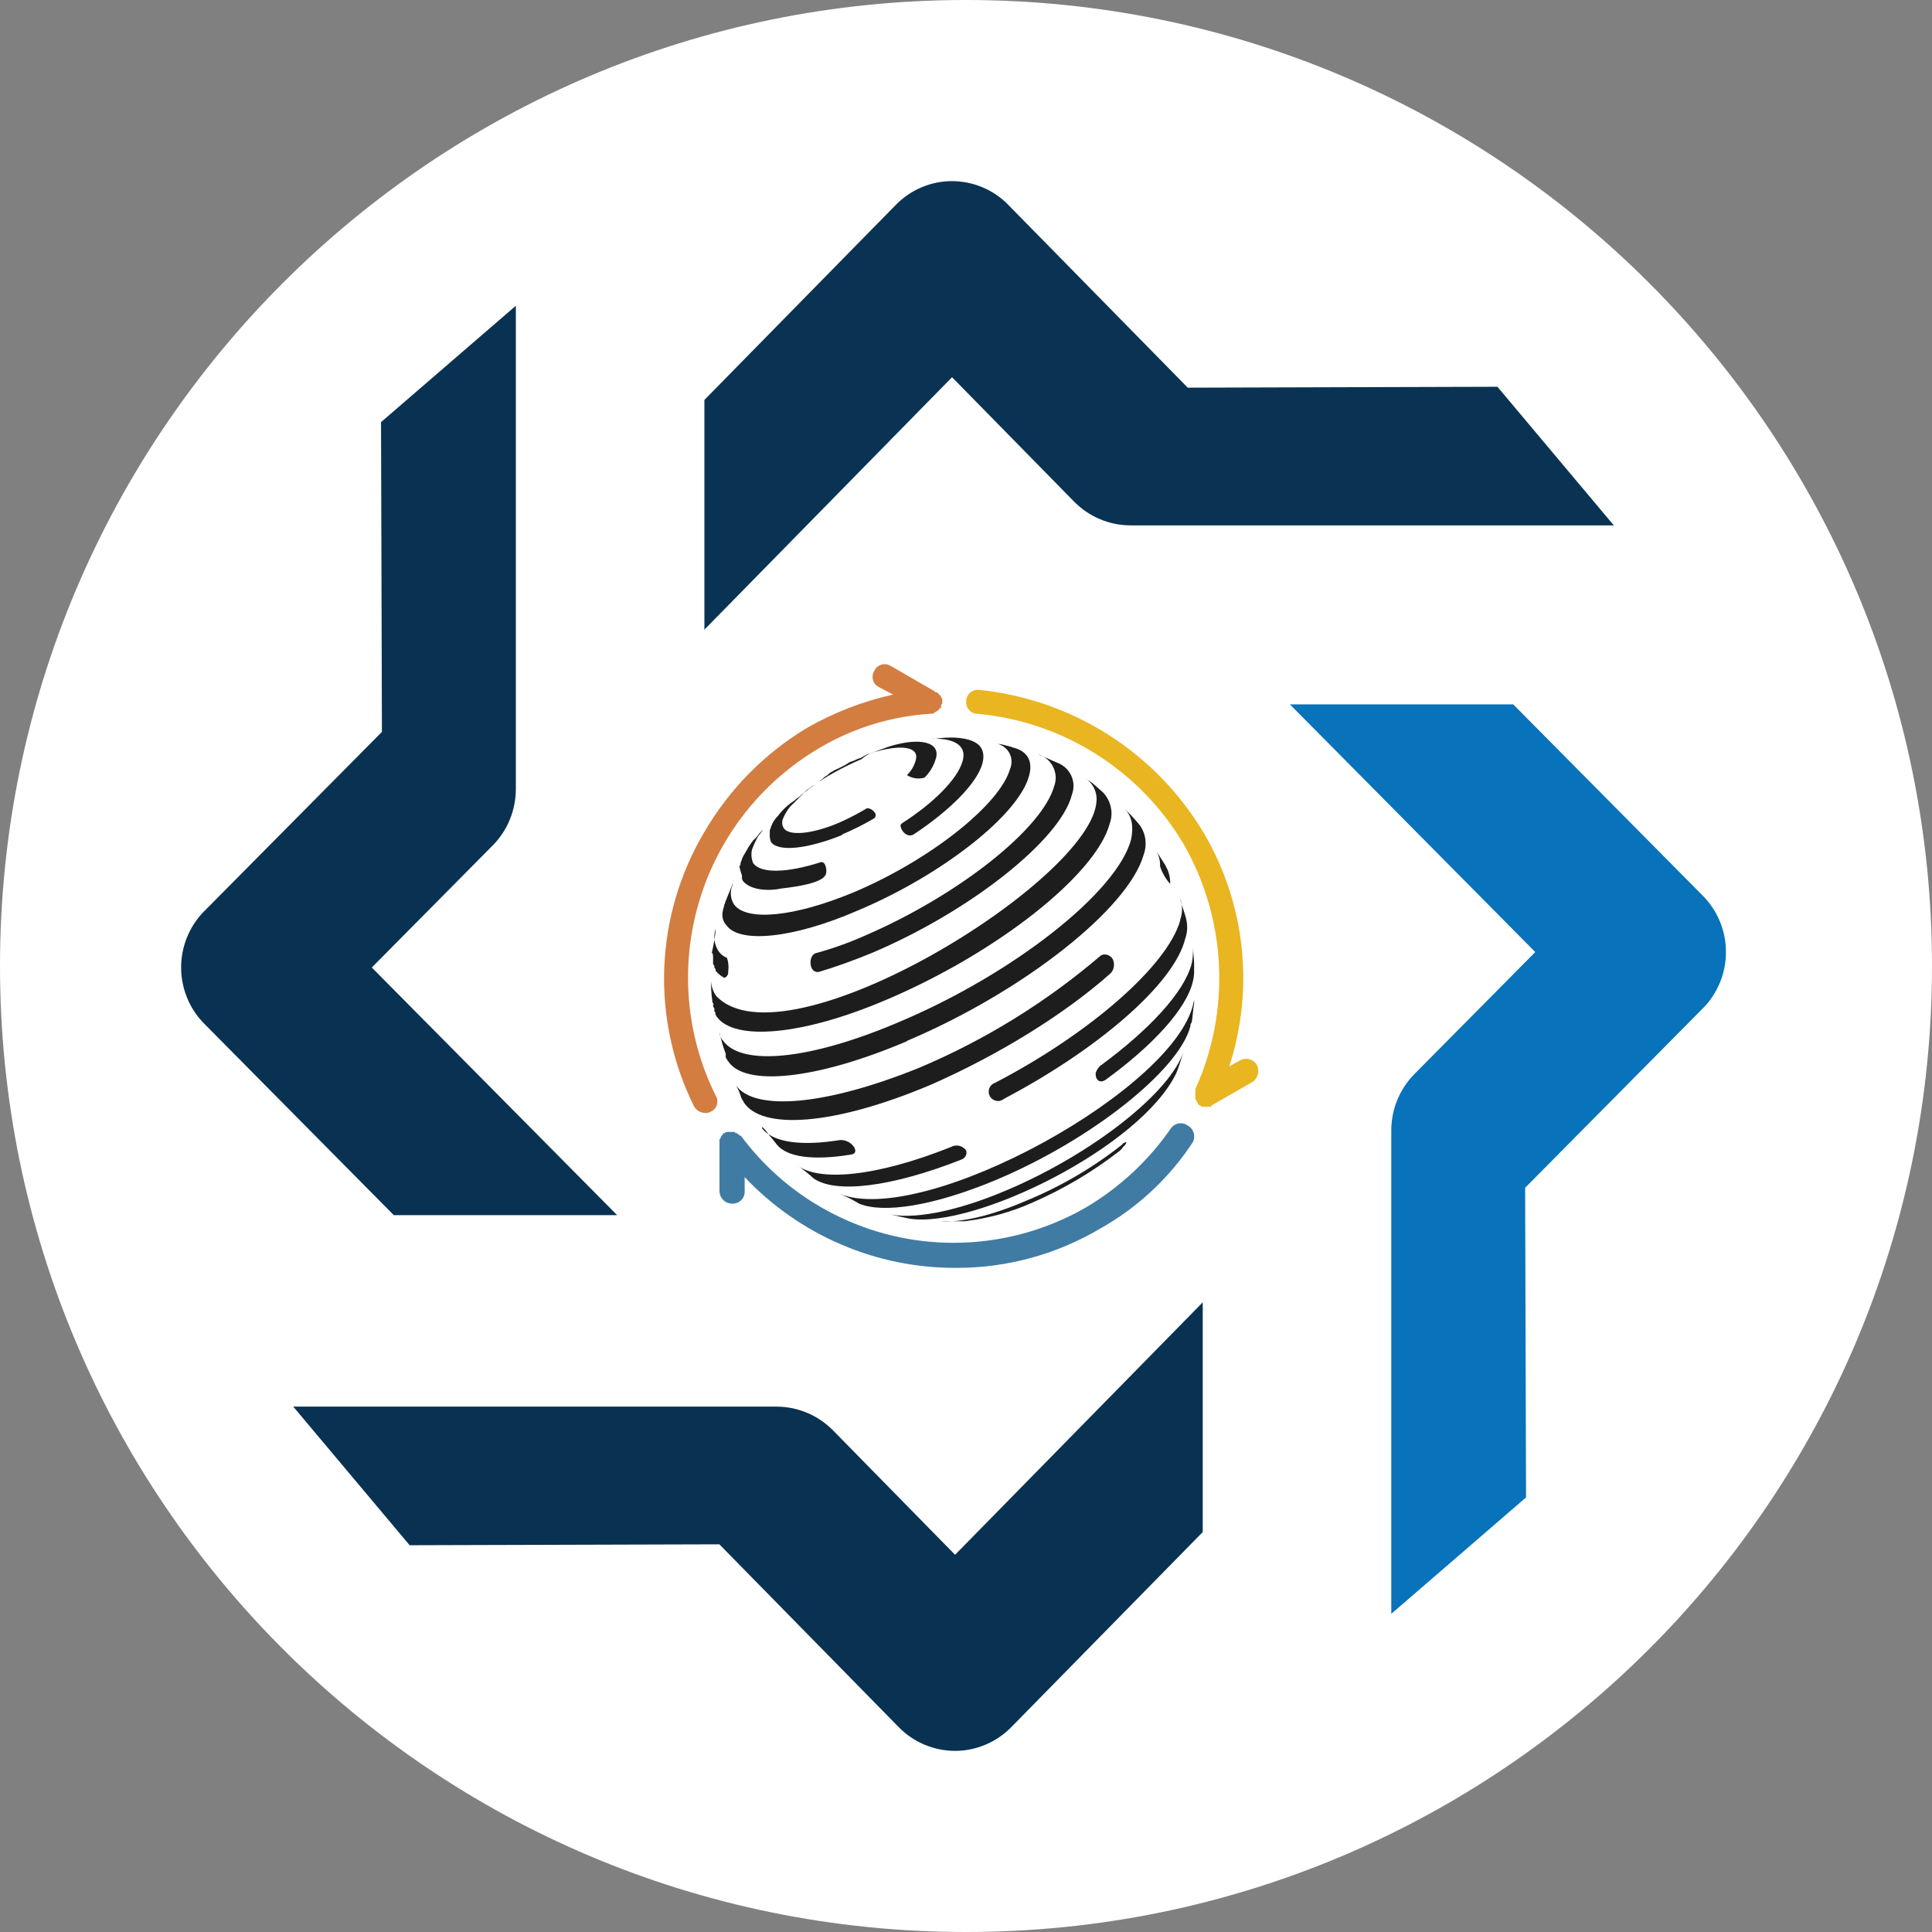 <svg width="32" height="32" viewBox="0 0 32 32" fill="none" xmlns="http://www.w3.org/2000/svg">
<rect x="0" y="0" width="32" height="32" fill="#808080" stroke="none"/>
<path d="M32 16C32 24.837 24.837 32 16 32C7.163 32 0 24.837 0 16C0 7.163 7.163 0 16 0C24.837 0 32 7.163 32 16Z" fill="white"/>
<path d="M16.751 28.606C16.629 28.731 16.483 28.83 16.323 28.897C16.163 28.965 15.992 29 15.819 29C15.646 29 15.474 28.965 15.314 28.898C15.154 28.831 15.008 28.732 14.886 28.607L14.885 28.606L11.915 25.579L6.785 25.594L4.857 23.298H12.864C13.214 23.299 13.549 23.44 13.797 23.691L15.819 25.752L19.921 21.571V25.376L16.751 28.606Z" fill="#093252"/>
<path d="M28.204 14.836C28.449 15.083 28.587 15.418 28.587 15.768C28.588 16.117 28.45 16.453 28.206 16.701L28.204 16.702L25.261 19.673L25.276 24.802L23.044 26.73V18.724C23.044 18.374 23.182 18.038 23.427 17.79L25.429 15.769L21.365 11.667H25.064L28.204 14.836Z" fill="#0872BA"/>
<path d="M3.384 16.957C3.262 16.835 3.166 16.69 3.1 16.53C3.034 16.37 3 16.199 3 16.026C3 15.853 3.033 15.681 3.099 15.521C3.164 15.361 3.26 15.216 3.381 15.093L3.384 15.091L6.326 12.122L6.311 6.992L8.544 5.064V13.07C8.543 13.42 8.406 13.756 8.161 14.003L6.158 16.025L10.222 20.127H6.523L3.384 16.957Z" fill="#093252"/>
<path d="M14.836 3.395C15.083 3.142 15.418 3 15.767 3C16.117 3 16.453 3.141 16.7 3.392L16.702 3.395L19.673 6.421L24.802 6.406L26.73 8.702H18.724C18.374 8.701 18.038 8.56 17.79 8.308L15.769 6.248L11.667 10.429V6.624L14.836 3.395Z" fill="#0A3353"/>
<g clip-path="url(#clip0)">
<path fill-rule="evenodd" clip-rule="evenodd" d="M15.941 12.614C15.857 12.906 15.461 13.303 14.94 13.636L14.919 13.657C14.899 13.719 15.003 13.886 15.128 13.824C15.728 13.428 16.191 12.968 16.275 12.634C16.338 12.363 16.171 12.238 15.817 12.217C15.705 12.213 15.594 12.22 15.483 12.237H15.399C15.795 12.217 16.025 12.342 15.942 12.613L15.941 12.614Z" fill="#1D1D1D"/>
<path fill-rule="evenodd" clip-rule="evenodd" d="M17.463 13.011C17.276 13.72 15.878 14.826 14.335 15.493C14.071 15.611 13.799 15.709 13.52 15.785C13.495 15.791 13.473 15.806 13.458 15.827C13.395 15.911 13.416 16.118 13.562 16.098C13.833 16.018 14.125 15.913 14.438 15.785C16.065 15.097 17.568 13.908 17.755 13.16C17.792 13.06 17.789 12.95 17.746 12.853C17.703 12.756 17.624 12.679 17.526 12.639C17.421 12.597 17.297 12.535 17.192 12.493C17.245 12.508 17.294 12.534 17.337 12.569C17.38 12.604 17.415 12.647 17.44 12.696C17.465 12.745 17.48 12.798 17.485 12.853C17.489 12.908 17.481 12.963 17.463 13.015V13.011Z" fill="#1D1D1D"/>
<path fill-rule="evenodd" clip-rule="evenodd" d="M19.382 14.639C19.384 14.56 19.37 14.482 19.34 14.409L19.298 14.325L19.152 14.096C19.197 14.172 19.219 14.259 19.214 14.347C19.248 14.455 19.305 14.555 19.381 14.639H19.382Z" fill="#1D1D1D"/>
<path fill-rule="evenodd" clip-rule="evenodd" d="M19.549 15.242C19.34 15.993 18.048 17.12 16.483 17.934C16.461 17.941 16.441 17.953 16.425 17.968C16.408 17.984 16.395 18.003 16.387 18.024C16.378 18.045 16.375 18.068 16.376 18.091C16.377 18.114 16.384 18.136 16.395 18.156C16.406 18.176 16.421 18.193 16.44 18.206C16.458 18.22 16.479 18.229 16.502 18.233C16.524 18.238 16.547 18.237 16.569 18.231C16.591 18.225 16.612 18.215 16.629 18.2C18.173 17.387 19.445 16.302 19.63 15.551C19.666 15.45 19.673 15.342 19.65 15.237C19.63 15.133 19.566 14.987 19.546 14.877C19.589 14.993 19.589 15.121 19.546 15.237L19.549 15.242Z" fill="#1D1D1D"/>
<path fill-rule="evenodd" clip-rule="evenodd" d="M18.235 17.641C18.198 17.674 18.169 17.715 18.151 17.761C18.131 17.845 18.193 17.97 18.318 17.881C19.09 17.318 19.652 16.713 19.758 16.254C19.774 16.192 19.781 16.129 19.778 16.065V15.945L19.76 15.702C19.763 15.786 19.756 15.87 19.74 15.953C19.62 16.433 19.031 17.058 18.239 17.642L18.235 17.641Z" fill="#1D1D1D"/>
<path fill-rule="evenodd" clip-rule="evenodd" d="M13.939 13.825C14.125 13.747 14.306 13.656 14.48 13.554C14.488 13.547 14.494 13.539 14.498 13.53C14.502 13.521 14.504 13.511 14.504 13.502C14.504 13.492 14.502 13.482 14.498 13.473C14.494 13.464 14.488 13.456 14.48 13.449C14.466 13.43 14.448 13.415 14.428 13.404C14.407 13.393 14.384 13.387 14.36 13.387C14.219 13.471 14.072 13.548 13.922 13.616C13.442 13.825 13.066 13.845 12.984 13.72C12.97 13.699 12.96 13.675 12.957 13.65C12.953 13.624 12.956 13.598 12.963 13.574C12.992 13.499 13.033 13.428 13.083 13.365L13.375 13.074C13.655 12.875 13.955 12.707 14.271 12.573C14.32 12.528 14.377 12.493 14.438 12.469C14.918 12.322 15.231 12.364 15.168 12.589C15.143 12.684 15.093 12.771 15.021 12.838C15.064 12.866 15.112 12.883 15.163 12.891C15.213 12.898 15.264 12.894 15.313 12.88C15.401 12.793 15.465 12.686 15.5 12.567C15.584 12.296 15.249 12.207 14.749 12.358C14.708 12.37 14.668 12.384 14.629 12.4L14.509 12.443C14.471 12.462 14.431 12.476 14.389 12.485C14.347 12.501 14.307 12.522 14.269 12.547C14.227 12.567 14.207 12.567 14.165 12.589C14.123 12.611 14.102 12.609 14.06 12.631C14.027 12.655 13.992 12.676 13.956 12.693L13.872 12.735C13.842 12.745 13.814 12.759 13.789 12.777C13.757 12.791 13.728 12.813 13.706 12.84C13.675 12.855 13.646 12.876 13.622 12.902C13.58 12.922 13.58 12.944 13.538 12.964C13.507 12.98 13.478 13.001 13.454 13.027C13.423 13.042 13.394 13.064 13.37 13.089C13.328 13.131 13.308 13.131 13.266 13.173C13.224 13.215 13.203 13.215 13.161 13.257C13.057 13.325 12.965 13.409 12.89 13.508C12.836 13.561 12.795 13.625 12.77 13.695C12.77 13.716 12.75 13.737 12.75 13.758V13.8C12.745 13.849 12.752 13.9 12.77 13.946C12.89 14.113 13.37 14.066 13.959 13.826L13.939 13.825Z" fill="#1D1D1D"/>
<path fill-rule="evenodd" clip-rule="evenodd" d="M12.29 14.512V14.555C12.292 14.57 12.299 14.585 12.31 14.597C12.431 14.743 12.728 14.763 12.936 14.717C13.665 14.634 13.687 14.508 13.687 14.425C13.687 14.425 13.687 14.278 13.603 14.278C13.018 14.466 12.602 14.466 12.476 14.299C12.445 14.227 12.438 14.146 12.456 14.07C12.479 14.006 12.507 13.943 12.539 13.883C12.559 13.841 12.601 13.8 12.643 13.736L12.581 13.799C12.552 13.843 12.516 13.884 12.476 13.918C12.446 13.957 12.418 13.997 12.392 14.039C12.372 14.081 12.33 14.143 12.308 14.185C12.287 14.227 12.288 14.247 12.266 14.289C12.268 14.301 12.266 14.312 12.263 14.323C12.259 14.334 12.254 14.344 12.246 14.352C12.257 14.401 12.271 14.45 12.288 14.498L12.29 14.512Z" fill="#1D1D1D"/>
<path fill-rule="evenodd" clip-rule="evenodd" d="M14.21 15.08C15.607 14.492 16.88 13.49 17.046 12.845C17.108 12.615 17.025 12.448 16.795 12.386C16.747 12.369 16.698 12.355 16.649 12.344C16.607 12.331 16.564 12.323 16.52 12.32C16.564 12.33 16.604 12.35 16.639 12.378C16.674 12.405 16.702 12.44 16.722 12.48C16.742 12.52 16.753 12.564 16.754 12.608C16.755 12.653 16.747 12.697 16.729 12.738C16.562 13.322 15.415 14.24 14.143 14.778C13.142 15.195 12.37 15.258 12.162 14.986C12.133 14.944 12.115 14.896 12.108 14.845C12.1 14.795 12.104 14.744 12.12 14.695C12.14 14.653 12.14 14.611 12.162 14.575C12.12 14.679 12.057 14.826 12.015 14.935C12.015 14.955 11.995 14.977 11.995 14.997C11.995 15.018 11.974 15.06 11.974 15.081C11.962 15.125 11.961 15.171 11.972 15.215C11.983 15.259 12.005 15.299 12.037 15.332C12.249 15.618 13.104 15.56 14.21 15.08Z" fill="#1D1D1D"/>
<path fill-rule="evenodd" clip-rule="evenodd" d="M11.811 16.64C11.81 16.651 11.811 16.663 11.814 16.674C11.818 16.684 11.824 16.694 11.832 16.703V16.745C11.832 16.76 11.852 16.76 11.852 16.787L11.832 16.76C11.852 16.781 11.852 16.823 11.874 16.843C12.165 17.24 13.271 17.162 14.689 16.556C16.503 15.785 18.152 14.492 18.381 13.64C18.413 13.551 18.419 13.454 18.397 13.362C18.376 13.269 18.329 13.185 18.262 13.118L18.095 12.972L17.975 12.889C18.037 12.929 18.087 12.985 18.12 13.051C18.153 13.117 18.168 13.191 18.162 13.264C18.099 14.579 13.01 17.705 11.863 16.497C11.81 16.424 11.781 16.337 11.779 16.247C11.775 16.358 11.782 16.47 11.799 16.58V16.601C11.811 16.612 11.818 16.627 11.82 16.643L11.811 16.64Z" fill="#1D1D1D"/>
<path fill-rule="evenodd" clip-rule="evenodd" d="M15.023 17.24C16.943 16.427 18.694 15.05 18.944 14.152C18.973 14.073 18.982 13.988 18.971 13.905C18.961 13.821 18.93 13.742 18.882 13.672C18.804 13.577 18.72 13.486 18.631 13.401C18.751 13.521 18.777 13.693 18.735 13.902C18.506 14.778 16.775 16.134 14.895 16.926C13.417 17.558 12.29 17.663 11.978 17.24C11.94 17.201 11.918 17.149 11.916 17.094C11.941 17.216 11.976 17.337 12.02 17.454V17.516C12.04 17.537 12.04 17.558 12.062 17.579C12.333 17.996 13.502 17.892 15.024 17.245L15.023 17.24Z" fill="#1D1D1D"/>
<path fill-rule="evenodd" clip-rule="evenodd" d="M12.354 18.288C12.354 18.267 12.333 18.267 12.333 18.246C12.332 18.254 12.333 18.262 12.337 18.27C12.341 18.277 12.347 18.284 12.354 18.288Z" fill="#1D1D1D"/>
<path fill-rule="evenodd" clip-rule="evenodd" d="M15.398 17.975C16.545 17.474 17.651 16.785 18.398 16.118C18.423 16.09 18.44 16.056 18.447 16.02C18.454 15.984 18.452 15.946 18.44 15.911C18.434 15.89 18.423 15.871 18.408 15.856C18.393 15.84 18.375 15.828 18.356 15.82C18.336 15.812 18.314 15.808 18.293 15.809C18.271 15.81 18.25 15.816 18.232 15.827C17.333 16.596 16.321 17.222 15.231 17.683C13.688 18.309 12.499 18.414 12.187 17.975C12.223 18.033 12.252 18.096 12.271 18.162C12.273 18.178 12.28 18.192 12.291 18.204C12.291 18.224 12.312 18.224 12.312 18.246C12.312 18.226 12.291 18.226 12.291 18.204C12.291 18.224 12.312 18.224 12.312 18.246C12.603 18.726 13.813 18.642 15.398 17.975Z" fill="#1D1D1D"/>
<path fill-rule="evenodd" clip-rule="evenodd" d="M14.106 19.122C14.19 19.102 14.168 19.038 14.148 19.002C14.123 18.964 14.089 18.933 14.049 18.913C14.008 18.892 13.964 18.881 13.918 18.882C13.272 18.986 12.813 18.924 12.625 18.694V18.663C12.67 18.708 12.71 18.757 12.745 18.81C12.787 18.852 12.829 18.914 12.865 18.956C13.032 19.165 13.465 19.227 14.096 19.123L14.106 19.122Z" fill="#1D1D1D"/>
<path fill-rule="evenodd" clip-rule="evenodd" d="M15.92 19.206C15.951 19.198 15.977 19.177 15.992 19.15C16.008 19.123 16.012 19.09 16.004 19.059C15.978 19.019 15.938 18.991 15.891 18.979C15.845 18.967 15.795 18.974 15.753 18.997C14.502 19.497 13.543 19.58 13.188 19.289C13.29 19.359 13.387 19.437 13.479 19.52C13.839 19.77 14.751 19.667 15.92 19.208V19.206Z" fill="#1D1D1D"/>
<path fill-rule="evenodd" clip-rule="evenodd" d="M13.897 19.769C14.012 19.816 14.124 19.872 14.23 19.936C14.627 20.102 15.461 19.978 16.505 19.54C18.089 18.872 19.529 17.72 19.716 17C19.715 16.989 19.716 16.978 19.719 16.967C19.723 16.956 19.729 16.946 19.736 16.938C19.757 16.854 19.757 16.729 19.778 16.625V16.557C19.57 17.997 15.294 20.353 13.898 19.77L13.897 19.769Z" fill="#1D1D1D"/>
<path fill-rule="evenodd" clip-rule="evenodd" d="M16.692 19.706C15.816 20.082 15.086 20.207 14.689 20.102C14.793 20.123 14.96 20.165 15.065 20.185C16.145 20.352 18.905 18.996 19.487 17.766C19.529 17.662 19.571 17.516 19.607 17.406C19.4 18.08 18.11 19.102 16.692 19.706Z" fill="#1D1D1D"/>
<path fill-rule="evenodd" clip-rule="evenodd" d="M18.59 18.955C18.102 19.342 17.561 19.657 16.985 19.893C16.4 20.144 15.905 20.254 15.566 20.227H15.984C16.373 20.18 16.753 20.075 17.111 19.914C17.616 19.693 18.093 19.411 18.529 19.074C18.591 19.032 18.612 18.97 18.634 18.97C18.634 18.949 18.654 18.949 18.654 18.927V18.914C18.612 18.935 18.591 18.935 18.591 18.956L18.59 18.955Z" fill="#1D1D1D"/>
<path fill-rule="evenodd" clip-rule="evenodd" d="M11.811 15.847V15.951C11.81 15.96 11.811 15.968 11.815 15.976C11.819 15.983 11.825 15.989 11.832 15.993V16.014C11.832 16.04 11.852 16.04 11.852 16.056V16.076C11.891 16.127 11.941 16.168 11.998 16.196C12.019 16.189 12.037 16.174 12.048 16.155C12.06 16.136 12.064 16.114 12.061 16.092C12.073 16.015 12.066 15.936 12.04 15.863C11.979 15.841 11.928 15.798 11.894 15.743C11.849 15.667 11.827 15.58 11.832 15.492C11.836 15.457 11.843 15.422 11.852 15.387V15.429L11.832 15.576L11.79 15.785C11.81 15.785 11.81 15.827 11.81 15.847H11.811Z" fill="#1D1D1D"/>
<path fill-rule="evenodd" clip-rule="evenodd" d="M19.674 18.643C19.633 18.613 19.581 18.599 19.53 18.606C19.479 18.613 19.432 18.64 19.4 18.68C19.03 19.218 18.547 19.668 17.985 20C17.325 20.38 16.578 20.581 15.816 20.585H15.8C15.114 20.586 14.437 20.426 13.824 20.117C13.21 19.809 12.678 19.361 12.27 18.81H12.249C12.249 18.805 12.247 18.799 12.243 18.796C12.239 18.792 12.234 18.79 12.229 18.79L12.208 18.769C12.2 18.77 12.192 18.769 12.184 18.765C12.177 18.762 12.171 18.756 12.166 18.749H12.046C12.038 18.748 12.03 18.749 12.022 18.753C12.015 18.756 12.009 18.762 12.004 18.769H11.978V18.788C11.973 18.788 11.967 18.791 11.964 18.794C11.96 18.798 11.958 18.803 11.958 18.809L11.937 18.829C11.938 18.837 11.937 18.846 11.933 18.853C11.93 18.861 11.924 18.867 11.917 18.871V19.727C11.917 19.782 11.939 19.835 11.978 19.874C12.017 19.914 12.07 19.936 12.126 19.936C12.153 19.937 12.181 19.933 12.208 19.923C12.234 19.913 12.257 19.898 12.277 19.878C12.297 19.859 12.312 19.835 12.322 19.809C12.332 19.783 12.336 19.755 12.334 19.727V19.497C12.785 19.974 13.328 20.354 13.931 20.612C14.533 20.871 15.183 21.003 15.839 21H15.859C16.688 20.998 17.502 20.775 18.216 20.353C18.839 20.005 19.369 19.511 19.76 18.914C19.782 18.867 19.786 18.813 19.771 18.762C19.755 18.712 19.721 18.67 19.676 18.643H19.674Z" fill="#407BA4"/>
<path fill-rule="evenodd" clip-rule="evenodd" d="M15.607 11.635V11.593C15.608 11.585 15.607 11.576 15.603 11.569C15.6 11.561 15.594 11.555 15.587 11.551C15.587 11.542 15.585 11.533 15.58 11.525C15.575 11.518 15.569 11.512 15.56 11.509L15.54 11.488C15.54 11.468 15.519 11.468 15.498 11.468L15.477 11.448L14.753 11.03C14.73 11.016 14.704 11.006 14.677 11.003C14.65 10.999 14.623 11.001 14.598 11.009C14.572 11.017 14.548 11.03 14.527 11.048C14.507 11.066 14.491 11.088 14.48 11.113C14.466 11.136 14.457 11.161 14.454 11.188C14.45 11.215 14.453 11.242 14.46 11.268C14.469 11.293 14.482 11.317 14.5 11.337C14.518 11.357 14.54 11.373 14.564 11.384L14.793 11.504C14.296 11.615 13.818 11.799 13.375 12.051C12.667 12.474 12.079 13.07 11.665 13.783C11.259 14.466 11.032 15.241 11.002 16.035C10.973 16.829 11.144 17.618 11.498 18.33C11.518 18.362 11.545 18.388 11.578 18.407C11.611 18.425 11.648 18.434 11.685 18.434C11.714 18.437 11.744 18.43 11.768 18.414C11.793 18.404 11.816 18.388 11.834 18.368C11.852 18.348 11.866 18.324 11.874 18.298C11.882 18.272 11.884 18.245 11.88 18.218C11.876 18.191 11.867 18.165 11.852 18.143C11.357 17.142 11.261 15.991 11.583 14.921C11.904 13.852 12.619 12.945 13.584 12.382C14.143 12.053 14.772 11.861 15.42 11.822C15.431 11.823 15.443 11.822 15.453 11.819C15.464 11.815 15.474 11.809 15.482 11.802C15.503 11.781 15.524 11.781 15.545 11.76L15.56 11.739L15.587 11.72V11.697C15.585 11.689 15.587 11.681 15.59 11.673C15.594 11.666 15.6 11.659 15.607 11.655V11.635Z" fill="#D37D41"/>
<path fill-rule="evenodd" clip-rule="evenodd" d="M20.821 17.641C20.794 17.596 20.752 17.562 20.702 17.547C20.652 17.531 20.598 17.535 20.55 17.557L20.36 17.663C20.567 17.027 20.637 16.354 20.565 15.689C20.493 15.024 20.281 14.382 19.943 13.805C19.55 13.144 19.009 12.584 18.36 12.171C17.712 11.758 16.977 11.503 16.212 11.426C16.186 11.424 16.159 11.427 16.134 11.435C16.109 11.444 16.086 11.457 16.066 11.475C16.047 11.492 16.031 11.514 16.02 11.538C16.009 11.562 16.003 11.588 16.003 11.614C16.001 11.641 16.004 11.667 16.012 11.692C16.02 11.717 16.034 11.74 16.051 11.759C16.069 11.779 16.09 11.795 16.114 11.806C16.138 11.817 16.164 11.823 16.19 11.823C16.892 11.887 17.568 12.117 18.163 12.495C18.758 12.872 19.254 13.385 19.611 13.992C19.959 14.604 20.158 15.289 20.19 15.992C20.223 16.696 20.089 17.397 19.799 18.038V18.185C19.797 18.193 19.799 18.201 19.802 18.209C19.806 18.216 19.812 18.223 19.819 18.227V18.247L19.84 18.267V18.288C19.86 18.308 19.882 18.308 19.902 18.33H20.048C20.054 18.33 20.059 18.328 20.063 18.324C20.067 18.32 20.069 18.315 20.069 18.309L20.758 17.913C20.797 17.882 20.824 17.838 20.835 17.788C20.847 17.739 20.841 17.688 20.82 17.642L20.821 17.641Z" fill="#E9B520"/>
</g>
<defs>
<clipPath id="clip0">
<rect width="9.843" height="10" fill="white" transform="translate(11 11)"/>
</clipPath>
</defs>
</svg>
